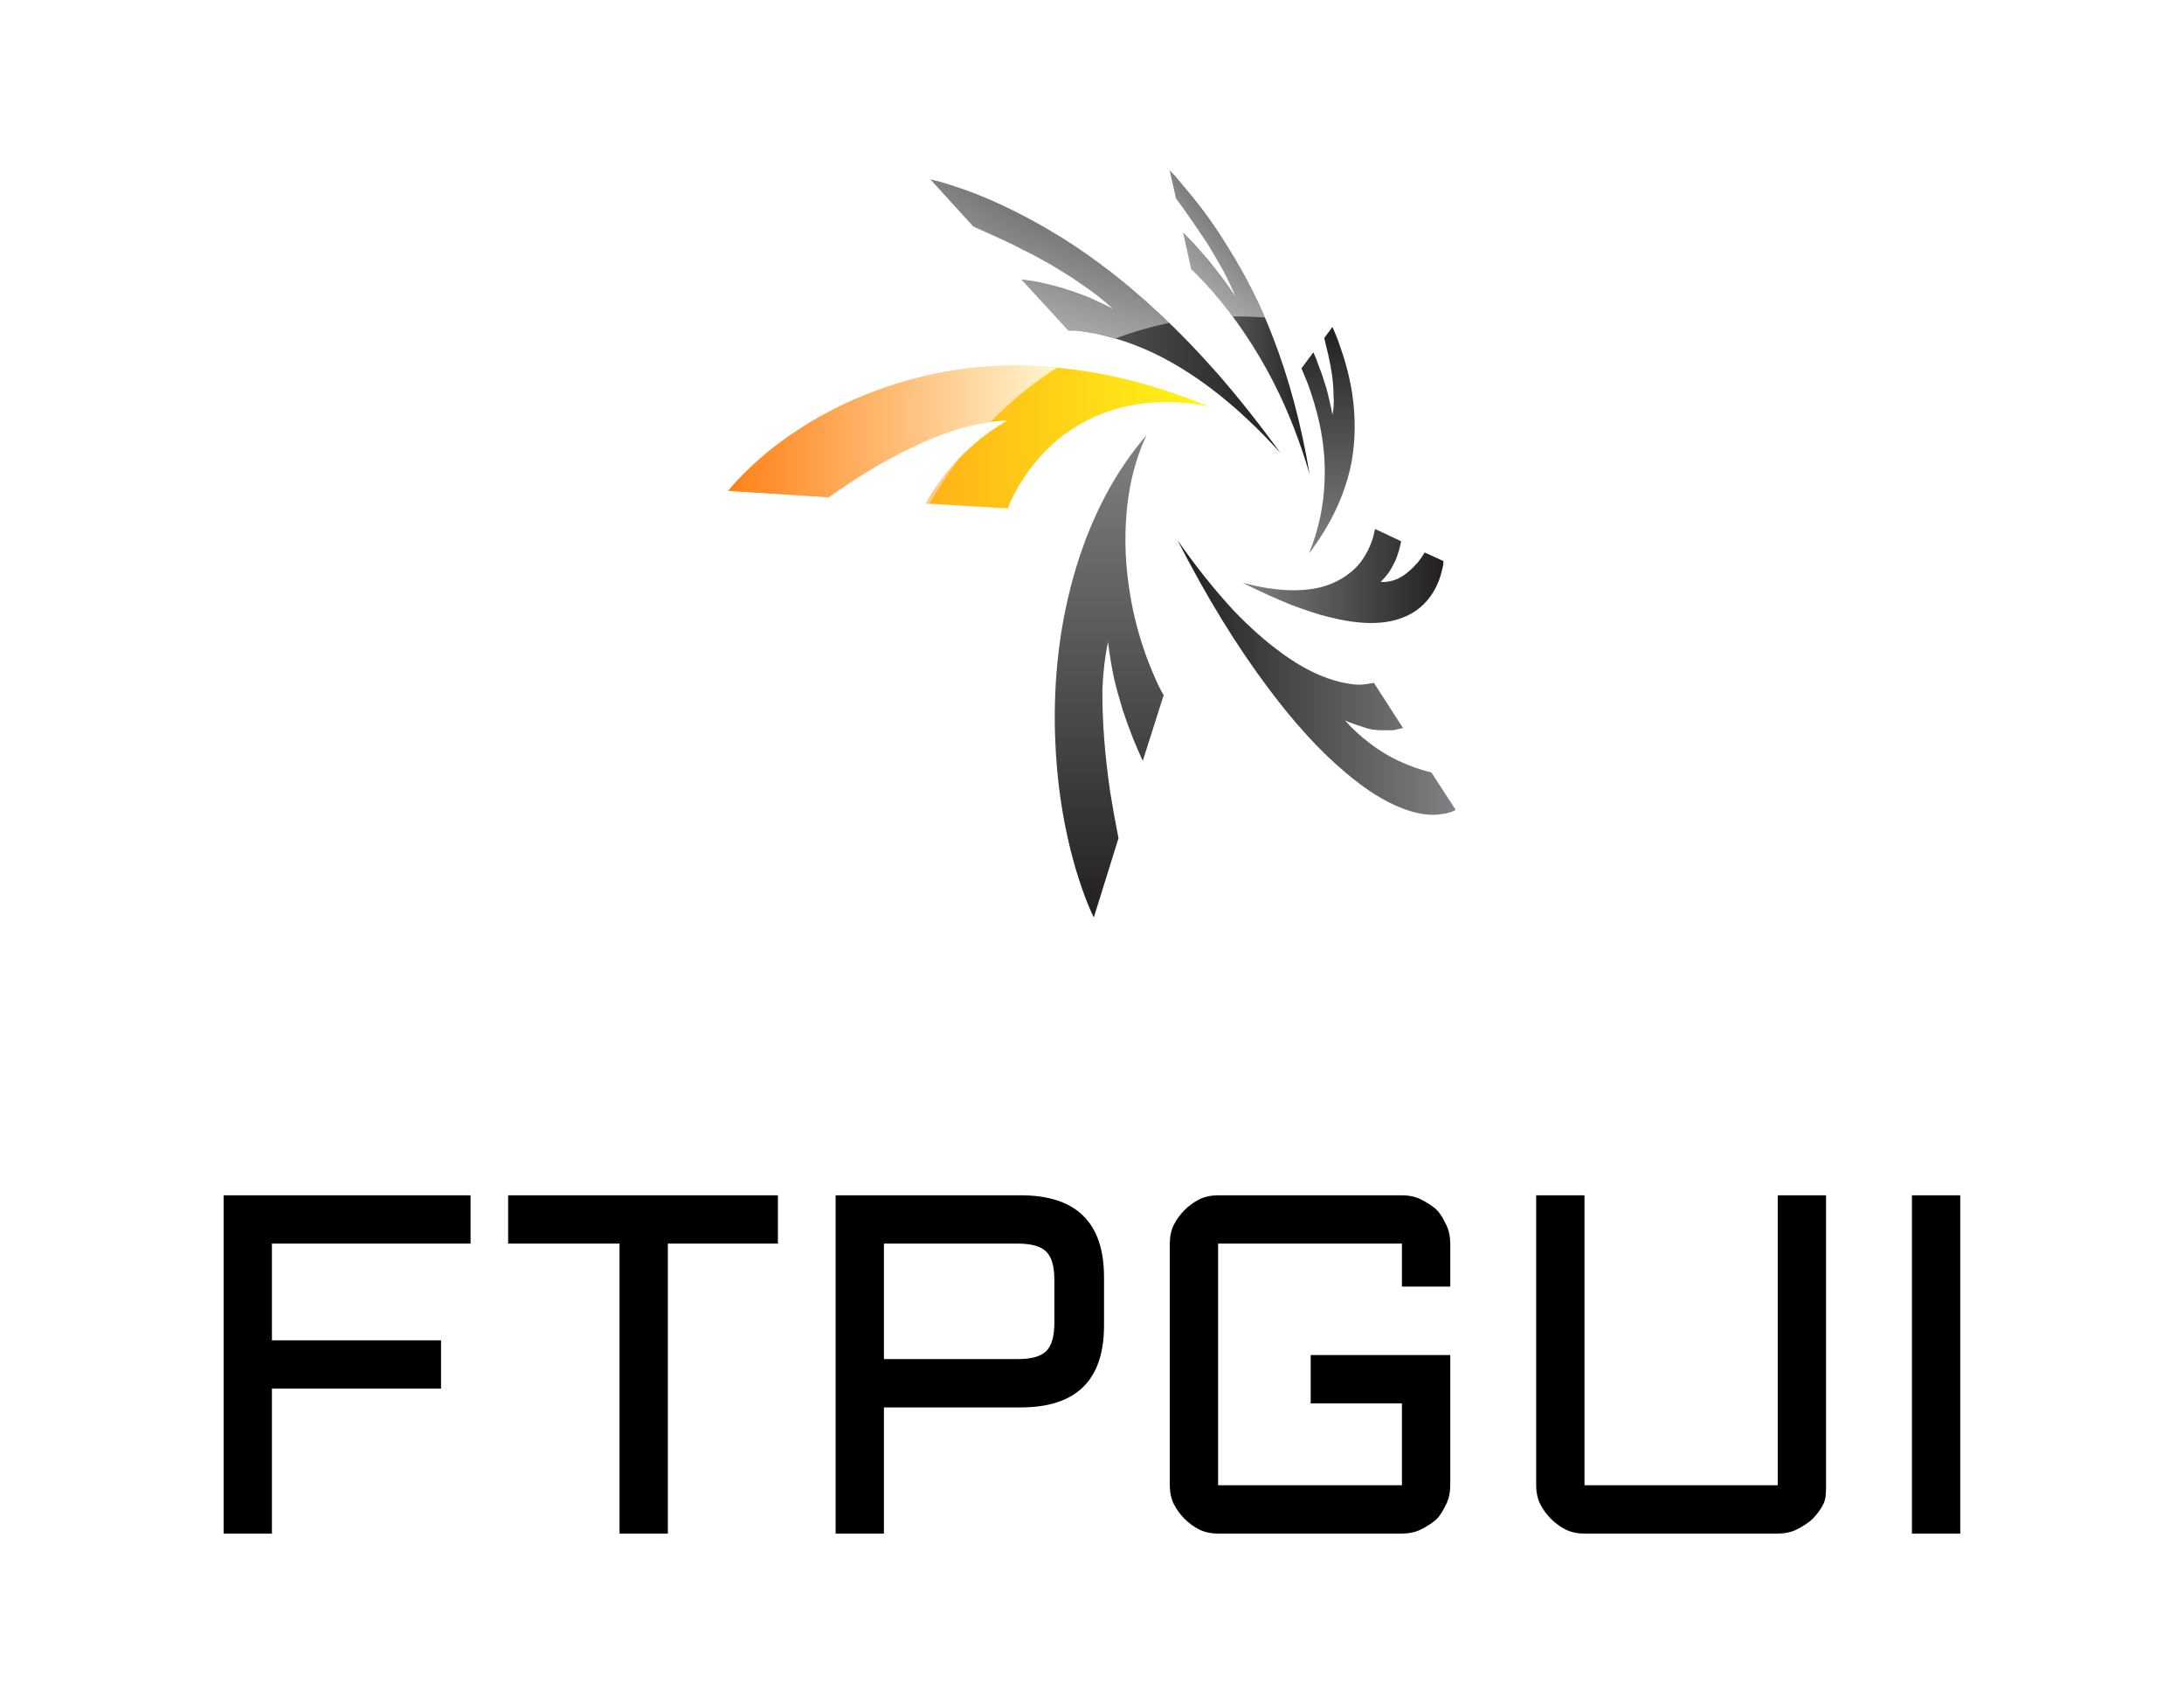 <svg xmlns="http://www.w3.org/2000/svg" viewBox="0 0 4000 3120" width="4000" height="3120"> <g>  <rect x="0" y="0" width="100%" height="100%" fill="#ffffff" fill-opacity="1"/> </g> <g transform="matrix(31.807 0 0 31.807 -862.653 -817.158)"> <g transform="matrix(1 0 0 1 0 0)"> <g> <g is="lm-picture">  <g transform="matrix(0.43 0 0 0.43 69.059 35.5)"> <g transform="matrix(1 0 0 1 0 0)"> <defs> <linearGradient x1="0" y1="0" x2="0" y2="1" id="gradient130" gradientTransform="rotate(-180 .5 .5)"> <stop offset="0" stop-color="#231F20" stop-opacity="1"/><stop offset="1" stop-color="#808184" stop-opacity="1"/> </linearGradient>  </defs> <path fill="url(#gradient130)" d="M 53.25 46.95Q 53.6 40.6 56 35.45 49.75 42.7 46.55 53.25 43.4 63.75 43.75 75.55 44.05 85.05 46.5 93.45 47.3 96.15 48.2 98.35 48.65 99.45 48.95 100L 52.25 89.4Q 51.6 86.1 51.15 83.3 50.6 79.55 50.35 76.3 50.05 72.45 50.1 69.35 50.25 65.9 50.85 63.15 51.15 65.6 51.65 68 52.1 69.9 52.85 72.35 53.4 74 54.2 76.05 54.85 77.65 55.5 79.05L 58.3 70.25Q 57.65 69.2 56.8 67.15 55.1 63.15 54.15 58.65 52.9 52.55 53.25 46.95 Z"/> </g><g transform="matrix(1 0 0 1 0 0)"> <defs> <linearGradient x1="0" y1="0" x2="0" y2="1" id="gradient131" gradientTransform="rotate(-90 .5 .5)"> <stop offset="0" stop-color="#231F20" stop-opacity="1"/><stop offset="1" stop-color="#808184" stop-opacity="1"/> </linearGradient>  </defs> <path fill="url(#gradient131)" d="M 84.5 68.85Q 83.8 68.85 83 68.7 81.3 68.45 79.25 67.6 76.75 66.55 74.15 64.65 70.9 62.3 67.65 58.9 63.85 54.8 60.15 49.5 65.95 60.85 72.3 69.3 77.6 76.4 82.7 80.65 86.7 84.05 90.25 85.4 92.8 86.4 94.95 86.25L 96.05 86.1 96.8 85.9 97.25 85.7 97.4 85.6 94.15 80.6Q 93.1 80.35 91.95 79.95 90.3 79.35 89.05 78.7 87.4 77.85 85.85 76.65 84 75.25 82.6 73.65 83.3 73.95 83.9 74.15L 85.1 74.55Q 85.5 74.7 86.2 74.85L 87.2 74.95 89 74.95 90.35 74.65 86.45 68.6 85.6 68.75Q 85.05 68.85 84.5 68.85 Z"/> </g><g transform="matrix(1 0 0 1 0 0)"> <defs> <linearGradient x1="0" y1="0" x2="0" y2="1" id="gradient132" gradientTransform="rotate(-360 .5 .5)"> <stop offset="0" stop-color="#231F20" stop-opacity="1"/><stop offset="1" stop-color="#808184" stop-opacity="1"/> </linearGradient>  </defs> <path fill="url(#gradient132)" d="M 83.45 39.1Q 84.25 34.7 83.55 29.9 83.05 26.7 81.9 23.5 81.6 22.55 81.2 21.65L 80.9 20.95 79.8 22.45 80.35 24.75Q 80.65 26.05 80.85 27.4 81.05 29 81.05 30.2 81.15 31.6 80.9 32.7 80.7 31.6 80.35 30.2 80.15 29.25 79.7 27.95 79.55 27.4 79 26 78.7 25.1 78.35 24.35L 76.75 26.5 77.6 28.55Q 78.55 31.15 79.15 33.8 80 37.75 79.85 41.45 79.7 46.55 77.75 51.3 82.2 45.45 83.45 39.1 Z"/> </g><g transform="matrix(1 0 0 1 0 0)"> <defs> <linearGradient x1="0" y1="0" x2="0" y2="1" id="gradient133" gradientTransform="rotate(-270 .5 .5)"> <stop offset="0" stop-color="#231F20" stop-opacity="1"/><stop offset="1" stop-color="#808184" stop-opacity="1"/> </linearGradient>  </defs> <path fill="url(#gradient133)" d="M 66.95 10.35Q 64.5 6.3 61.55 2.8 60.65 1.7 59.8 0.7L 59.1 0 59.95 3.75Q 61 5.15 61.95 6.55 63.2 8.35 64.2 9.85 65.35 11.75 66.3 13.45 67.25 15.25 67.95 16.95 67.1 15.65 66.05 14.25 65.25 13.2 64.2 11.9 63.4 11 62.45 9.9L 60.9 8.3 62 13.25 62.5 13.7Q 63.15 14.35 63.85 15.1 66 17.4 68.05 20.25 70.95 24.3 73.1 28.55 75.9 34.05 77.85 40.7 76.15 30.6 72.9 22.25 70.5 16 66.95 10.35 Z"/> </g><g transform="matrix(1 0 0 1 0 0)"> <defs> <linearGradient x1="0" y1="0" x2="0" y2="1" id="gradient134" gradientTransform="rotate(-270 .5 .5)"> <stop offset="0" stop-color="#231F20" stop-opacity="1"/><stop offset="1" stop-color="#808184" stop-opacity="1"/> </linearGradient>  </defs> <path fill="url(#gradient134)" d="M 45.55 21.45L 46.5 21.45Q 47.9 21.6 49.15 21.85 51.1 22.25 53.1 22.9 55.6 23.75 57.95 24.95 59.95 26 61.65 27.1 63.45 28.25 65.55 29.9 67.65 31.55 69.65 33.45 71.75 35.4 73.95 37.85 69.85 32.2 65.6 27.3 61.45 22.6 57.6 19.05 53.8 15.5 49.9 12.6 46.3 9.9 42.65 7.8 39.65 6.05 36.65 4.65 34.2 3.5 31.7 2.6 29.85 1.95 28.3 1.5L 27.05 1.2 32.8 7.5 37.1 9.45Q 38.3 10 39.4 10.6 40.7 11.2 41.8 11.85 43.15 12.55 44.4 13.35 46 14.3 46.95 15 48.6 16.1 49.35 16.7 50.55 17.65 51.55 18.55 49.9 17.7 48.05 16.9 46.5 16.3 44.75 15.75 43.3 15.35 41.8 15 40.6 14.75 39.25 14.6L 45.55 21.45 Z"/> </g><g transform="matrix(1 0 0 1 0 0)"> <defs> <linearGradient x1="0" y1="0" x2="0" y2="1" id="gradient135" gradientTransform="rotate(-90 .5 .5)"> <stop offset="0" stop-color="#FF8117" stop-opacity="1"/><stop offset="1" stop-color="#FFF717" stop-opacity="1"/> </linearGradient>  </defs> <path fill="url(#gradient135)" d="M 64.35 31.6Q 52.9 26.9 42 26.25 31.1 25.6 21.2 29 12.6 31.9 5.65 37.4 3.25 39.35 1.4 41.3 0.45 42.3 0 42.9L 13.45 43.75Q 16.05 41.9 18.9 40.15 22.05 38.25 25.1 36.85 28.3 35.3 31.35 34.45 34.55 33.55 37.35 33.5 35.5 34.55 33.8 35.9 32.25 37.15 30.75 38.7 29.5 40.05 28.3 41.7 27.25 43.1 26.45 44.6L 37.45 45.25Q 37.85 44 38.95 42.15 41.05 38.65 44.1 36.05 47.95 32.9 52.8 31.7 58.15 30.4 64.35 31.6 Z"/> </g><g transform="matrix(1 0 0 1 0 0)"> <defs> <linearGradient x1="0" y1="0" x2="0" y2="1" id="gradient136" gradientTransform="rotate(-270 .5 .5)"> <stop offset="0" stop-color="#231F20" stop-opacity="1"/><stop offset="1" stop-color="#808184" stop-opacity="1"/> </linearGradient>  </defs> <path fill="url(#gradient136)" d="M 86.6 48L 86.5 48.45Q 86.4 49 86.2 49.55 85.55 51.45 84.3 52.9 82.35 55 79.35 55.8 75.05 56.85 68.85 55.2 70.25 55.9 72.3 56.85 74.1 57.65 75.35 58.15 76.65 58.65 78.05 59.1 79.2 59.5 80.45 59.8 86.15 61.25 89.8 60.05 92.45 59.2 94 57.05 95.05 55.6 95.5 53.8 95.65 53.25 95.75 52.75L 95.75 52.3 93.25 51.15Q 92.85 51.8 92.4 52.4 91.7 53.2 91.1 53.7 90.3 54.4 89.45 54.75 88.45 55.15 87.35 55.1 88 54.45 88.5 53.75 88.95 53.05 89.3 52.3 89.55 51.75 89.8 50.9 89.95 50.4 90.1 49.65L 86.6 48 Z"/> </g><g transform="matrix(1 0 0 1 0 0)"> <defs> <linearGradient x1="0" y1="0" x2="0" y2="1" id="gradient137" gradientTransform="rotate(-90 .5 .5)"> <stop offset="0" stop-color="#FF8117" stop-opacity="0.8"/><stop offset="1" stop-color="#FFFFFF" stop-opacity="0.8"/> </linearGradient>  </defs> <path fill="url(#gradient137)" d="M 30.75 38.7Q 29.5 40.05 28.3 41.7 27.25 43.1 26.45 44.6L 26.95 44.6Q 28.7 41.5 30.95 38.55L 30.75 38.7 ZM 44.05 26.4L 42 26.25Q 31.1 25.6 21.2 29 12.6 31.9 5.65 37.4 3.25 39.35 1.4 41.3 0.45 42.3 0 42.9L 13.45 43.75Q 16.05 41.9 18.9 40.15 22.05 38.25 25.1 36.85 28.3 35.3 31.35 34.45 33.2 33.95 35.1 33.7 39.2 29.45 44.05 26.4 Z"/> </g><g transform="matrix(1 0 0 1 0 0)"> <defs> <linearGradient x1="0" y1="0" x2="0" y2="1" id="gradient138" gradientTransform="rotate(-360 .5 .5)"> <stop offset="0" stop-color="#FFFFFF" stop-opacity="0"/><stop offset="1" stop-color="#FFFFFF" stop-opacity="0.498"/> </linearGradient>  </defs> <path fill="url(#gradient138)" d="M 46.95 15Q 48.6 16.1 49.35 16.7 50.55 17.65 51.55 18.55 49.9 17.7 48.05 16.9 46.5 16.3 44.75 15.75 43.3 15.35 41.8 15 40.6 14.75 39.25 14.6L 45.55 21.45 46.5 21.45Q 47.9 21.6 49.15 21.85 50.75 22.15 51.85 22.5 55.3 21.2 59.05 20.4L 57.6 19.05Q 53.8 15.5 49.9 12.6 46.3 9.9 42.65 7.8 39.65 6.05 36.65 4.65 34.2 3.5 31.7 2.6 29.85 1.95 28.3 1.5L 27.05 1.2 32.8 7.5 37.1 9.45Q 38.3 10 39.4 10.6 40.7 11.2 41.8 11.85 43.15 12.55 44.4 13.35 46 14.3 46.95 15 Z"/> </g><g transform="matrix(1 0 0 1 0 0)"> <defs> <linearGradient x1="0" y1="0" x2="0" y2="1" id="gradient139" gradientTransform="rotate(-360 .5 .5)"> <stop offset="0" stop-color="#FFFFFF" stop-opacity="0"/><stop offset="1" stop-color="#FFFFFF" stop-opacity="0.498"/> </linearGradient>  </defs> <path fill="url(#gradient139)" d="M 66.95 10.35Q 64.5 6.3 61.55 2.8 60.65 1.7 59.8 0.7L 59.1 0 59.95 3.75Q 61 5.15 61.95 6.55 63.2 8.35 64.2 9.85 65.35 11.75 66.3 13.45 67.25 15.25 67.95 16.95 67.1 15.65 66.05 14.25 65.25 13.2 64.2 11.9 63.4 11 62.45 9.9L 60.9 8.3 62 13.25 62.5 13.7Q 63.15 14.35 63.85 15.1 65.8 17.2 67.55 19.55L 67.75 19.55Q 69.95 19.55 71.85 19.7 69.7 14.7 66.95 10.35 Z"/> </g> </g> </g><g is="lm-text" transform="matrix(1.391 0 0 1.391 35.903 106.748)">   <path fill="#000000" fill-opacity="1" d="M2.944,-8.806C2.944,-8.806,13.167,-8.806,13.167,-8.806C13.167,-8.806,13.167,-6.806,13.167,-6.806C13.167,-6.806,4.944,-6.806,4.944,-6.806C4.944,-6.806,4.944,-2.806,4.944,-2.806C4.944,-2.806,11.944,-2.806,11.944,-2.806C11.944,-2.806,11.944,-0.806,11.944,-0.806C11.944,-0.806,4.944,-0.806,4.944,-0.806C4.944,-0.806,4.944,5.194,4.944,5.194C4.944,5.194,2.944,5.194,2.944,5.194C2.944,5.194,2.944,-8.806,2.944,-8.806C2.944,-8.806,2.944,-8.806,2.944,-8.806M14.722,-8.806C14.722,-8.806,25.889,-8.806,25.889,-8.806C25.889,-8.806,25.889,-6.806,25.889,-6.806C25.889,-6.806,21.333,-6.806,21.333,-6.806C21.333,-6.806,21.333,5.194,21.333,5.194C21.333,5.194,19.333,5.194,19.333,5.194C19.333,5.194,19.333,-6.806,19.333,-6.806C19.333,-6.806,14.722,-6.806,14.722,-6.806C14.722,-6.806,14.722,-8.806,14.722,-8.806C14.722,-8.806,14.722,-8.806,14.722,-8.806M28.278,5.194C28.278,5.194,28.278,-8.806,28.278,-8.806C28.278,-8.806,35.944,-8.806,35.944,-8.806C38.222,-8.806,39.389,-7.694,39.389,-5.417C39.389,-5.417,39.389,-3.417,39.389,-3.417C39.389,-1.139,38.222,-0.028,35.944,-0.028C35.944,-0.028,30.278,-0.028,30.278,-0.028C30.278,-0.028,30.278,5.194,30.278,5.194C30.278,5.194,28.278,5.194,28.278,5.194C28.278,5.194,28.278,5.194,28.278,5.194M30.278,-2.028C30.278,-2.028,35.833,-2.028,35.833,-2.028C36.389,-2.028,36.778,-2.139,37,-2.361C37.222,-2.583,37.333,-2.972,37.333,-3.528C37.333,-3.528,37.333,-5.306,37.333,-5.306C37.333,-5.861,37.222,-6.25,37,-6.472C36.778,-6.694,36.389,-6.806,35.833,-6.806C35.833,-6.806,30.278,-6.806,30.278,-6.806C30.278,-6.806,30.278,-2.028,30.278,-2.028C30.278,-2.028,30.278,-2.028,30.278,-2.028M42.111,-6.806C42.111,-7.083,42.167,-7.361,42.278,-7.583C42.389,-7.806,42.556,-8.028,42.722,-8.194C42.889,-8.361,43.111,-8.528,43.333,-8.639C43.556,-8.75,43.833,-8.806,44.111,-8.806C44.111,-8.806,51.722,-8.806,51.722,-8.806C52,-8.806,52.278,-8.75,52.5,-8.639C52.722,-8.528,53,-8.361,53.167,-8.194C53.333,-8.028,53.444,-7.806,53.556,-7.583C53.667,-7.361,53.722,-7.083,53.722,-6.806C53.722,-6.806,53.722,-5.028,53.722,-5.028C53.722,-5.028,51.722,-5.028,51.722,-5.028C51.722,-5.028,51.722,-6.806,51.722,-6.806C51.722,-6.806,44.111,-6.806,44.111,-6.806C44.111,-6.806,44.111,3.194,44.111,3.194C44.111,3.194,51.722,3.194,51.722,3.194C51.722,3.194,51.722,-0.194,51.722,-0.194C51.722,-0.194,47.944,-0.194,47.944,-0.194C47.944,-0.194,47.944,-2.194,47.944,-2.194C47.944,-2.194,53.722,-2.194,53.722,-2.194C53.722,-2.194,53.722,3.194,53.722,3.194C53.722,3.472,53.667,3.75,53.556,3.972C53.444,4.194,53.333,4.417,53.167,4.583C53,4.75,52.722,4.917,52.5,5.028C52.278,5.139,52,5.194,51.722,5.194C51.722,5.194,44.111,5.194,44.111,5.194C43.833,5.194,43.556,5.139,43.333,5.028C43.111,4.917,42.889,4.75,42.722,4.583C42.556,4.417,42.389,4.194,42.278,3.972C42.167,3.75,42.111,3.472,42.111,3.194C42.111,3.194,42.111,-6.806,42.111,-6.806C42.111,-6.806,42.111,-6.806,42.111,-6.806M57.278,-8.806C57.278,-8.806,59.278,-8.806,59.278,-8.806C59.278,-8.806,59.278,3.194,59.278,3.194C59.278,3.194,67.278,3.194,67.278,3.194C67.278,3.194,67.278,-8.806,67.278,-8.806C67.278,-8.806,69.278,-8.806,69.278,-8.806C69.278,-8.806,69.278,3.194,69.278,3.194C69.278,3.472,69.278,3.75,69.167,3.972C69.056,4.194,68.889,4.417,68.722,4.583C68.556,4.75,68.278,4.917,68.056,5.028C67.833,5.139,67.556,5.194,67.278,5.194C67.278,5.194,59.278,5.194,59.278,5.194C59,5.194,58.722,5.139,58.5,5.028C58.278,4.917,58.056,4.75,57.889,4.583C57.722,4.417,57.556,4.194,57.444,3.972C57.333,3.75,57.278,3.472,57.278,3.194C57.278,3.194,57.278,-8.806,57.278,-8.806C57.278,-8.806,57.278,-8.806,57.278,-8.806M74.833,-8.806C74.833,-8.806,74.833,5.194,74.833,5.194C74.833,5.194,72.833,5.194,72.833,5.194C72.833,5.194,72.833,-8.806,72.833,-8.806C72.833,-8.806,74.833,-8.806,74.833,-8.806C74.833,-8.806,74.833,-8.806,74.833,-8.806"/> </g> </g> </g> </g> </svg>